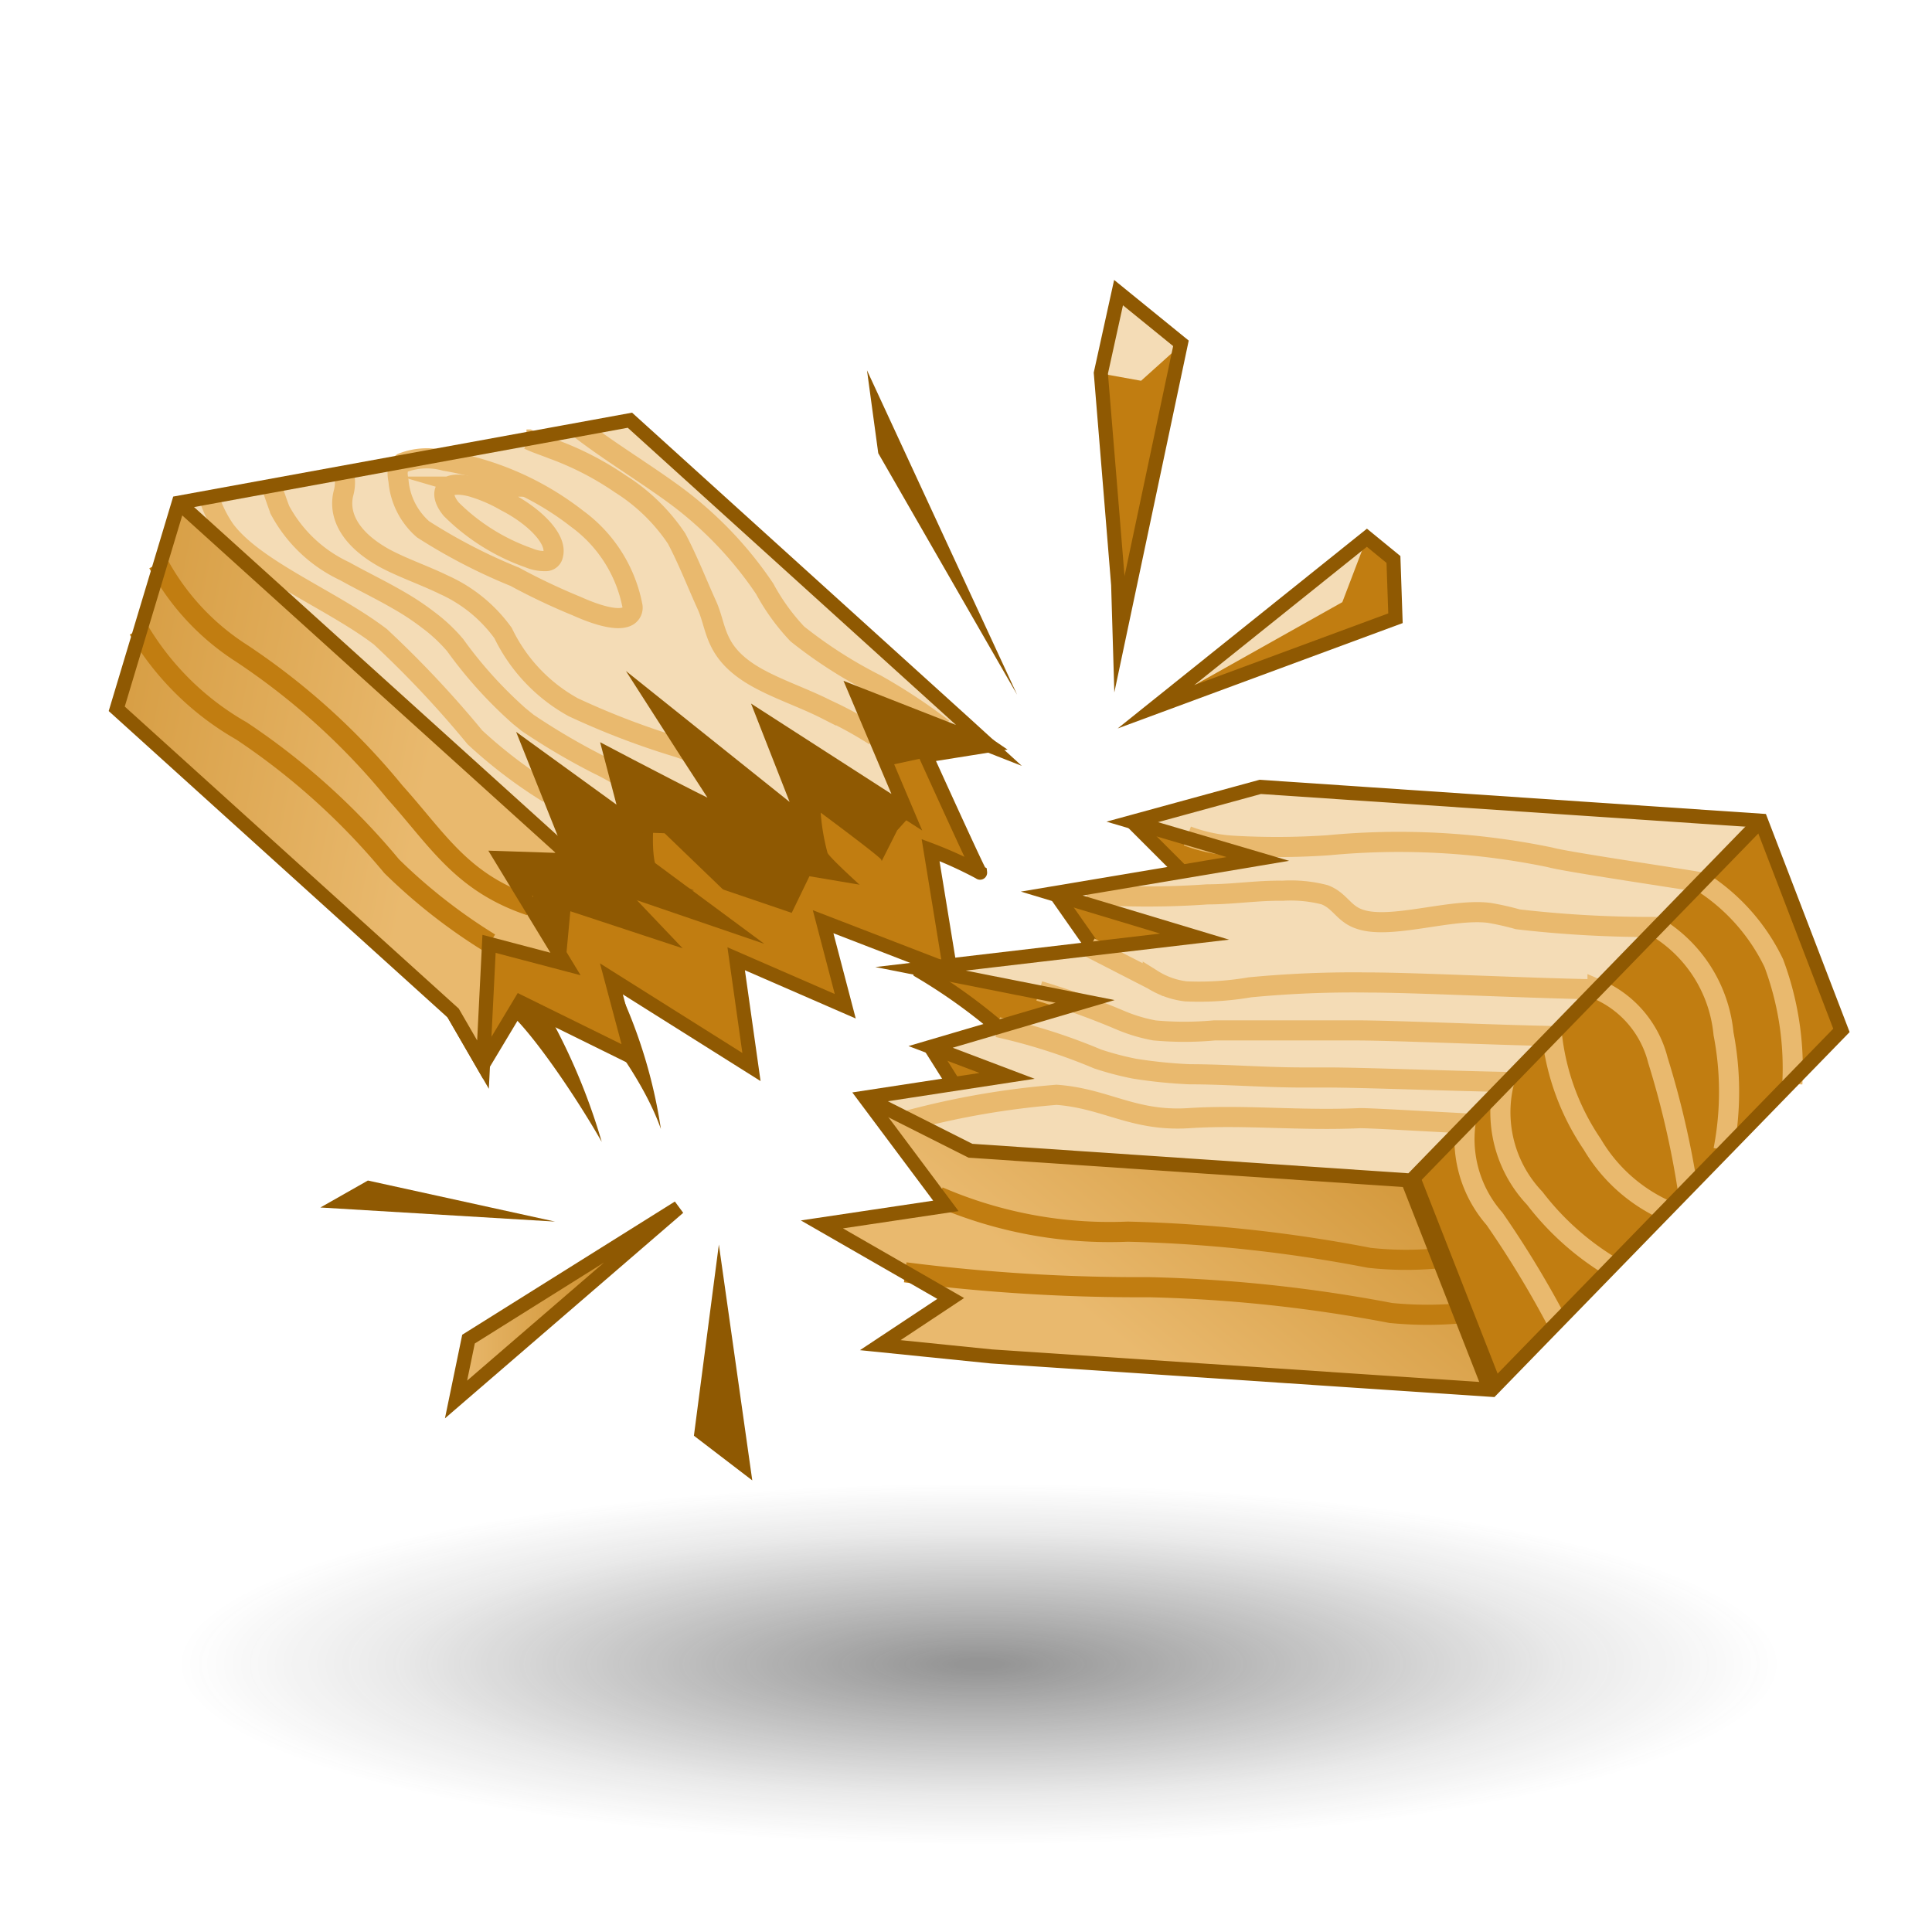 <svg xmlns="http://www.w3.org/2000/svg" xmlns:xlink="http://www.w3.org/1999/xlink" viewBox="0 0 48 48"><defs><style>.cls-1{fill:url(#radial-gradient);}.cls-2{fill:#c17d11;}.cls-3{fill:#f4dcb6;}.cls-11,.cls-4,.cls-7,.cls-8{fill:none;stroke-miterlimit:10;}.cls-11,.cls-4{stroke:#8f5902;}.cls-4{stroke-width:0.35px;}.cls-5{fill:#8f5902;}.cls-6{fill:url(#linear-gradient);}.cls-7{stroke:#e9b96e;}.cls-11,.cls-7,.cls-8{stroke-width:0.5px;}.cls-8{stroke:#c17d11;}.cls-9{fill:url(#linear-gradient-2);}.cls-10{fill:url(#linear-gradient-3);}</style><radialGradient id="radial-gradient" cx="5.34" cy="41.25" r="19.3" gradientTransform="translate(18.4 31.03) scale(1.11 0.25)" gradientUnits="userSpaceOnUse"><stop offset="0.03" stop-color="#2c2c2c" stop-opacity="0.5"/><stop offset="0.68" stop-color="#2c2c2c" stop-opacity="0.1"/><stop offset="0.93" stop-color="#2c2c2c" stop-opacity="0"/></radialGradient><linearGradient id="linear-gradient" x1="70.5" y1="-50.62" x2="51.96" y2="-48.67" gradientTransform="matrix(0.91, 0.26, -0.29, 0.97, -68.35, 50.78)" gradientUnits="userSpaceOnUse"><stop offset="0" stop-color="#e9b96e"/><stop offset="1" stop-color="#c17d11"/></linearGradient><linearGradient id="linear-gradient-2" x1="-50.64" y1="28.3" x2="-38.35" y2="21.16" gradientTransform="translate(64.68 -11.5) rotate(-20.98)" xlink:href="#linear-gradient"/><linearGradient id="linear-gradient-3" x1="11.33" y1="32.38" x2="16.86" y2="32.38" gradientTransform="matrix(1, 0, 0, 1, 0, 0)" xlink:href="#linear-gradient"/></defs><title>3-Wood Fracture</title><g id="shadow"><ellipse class="cls-1" cx="24.33" cy="41.25" rx="20.6" ry="4.61"/></g><g id="ART"><path class="cls-2" d="M27.86,15.53c0-.06-.51-6.26-.51-6.26l.44-2,1.55,1.26Z"/><polygon class="cls-3" points="27.35 9.28 28.35 9.46 29.34 8.57 27.79 7.31 27.35 9.28"/><polygon class="cls-2" points="33.96 13.36 34.62 13.9 34.67 15.36 28.72 17.56 33.96 13.36"/><polygon class="cls-3" points="28.72 17.56 33.35 14.96 33.96 13.36 28.72 17.56"/><polygon class="cls-4" points="33.96 13.36 34.62 13.9 34.67 15.36 28.72 17.56 33.96 13.36"/><path class="cls-5" d="M12.29,22.65s3.25,2.92,4.13,5.4a12.58,12.58,0,0,0-1.68-4.65"/><path class="cls-5" d="M12.39,25c.43.08,1.78,2,2.56,3.37a15.27,15.27,0,0,0-1.52-3.51,8.88,8.88,0,0,0-1.84-2.05l-.73.51Z"/><path class="cls-2" d="M24.57,18.52,23,18.77s1.36,3,1.35,2.91a10.23,10.23,0,0,0-1.23-.56l.49,3L20.45,22.9,21,25l-2.71-1.18.38,2.69-3.48-2.19.52,1.95-2.78-1.37L12,26.45l-.74-1.28,1.54-5.12L12,17.54l4.11-2.12,4.14.15Z"/><path class="cls-4" d="M24.57,18.52,23,18.77s1.36,3,1.35,2.91a10.23,10.23,0,0,0-1.23-.56l.49,3L20.45,22.9,21,25l-2.71-1.18.38,2.69-3.48-2.19.52,1.95-2.78-1.37L12,26.45l-.74-1.28,1.54-5.12L12,17.54l4.11-2.12,4.14.15Z"/><path class="cls-5" d="M11.12,21.7l2.93,2.23.12-1.29,2.79.92-1.17-1.23,2-.29,1.88.64.44-.91,1.48.25.7-1.39.36-.4L22.16,19s2.43-.53,2.41-.5-3.94-2.71-3.94-2.71l-6.83.06-3,1.86"/><polyline class="cls-6" points="12.8 20.05 4.44 12.49 2.9 17.61 11.26 25.17 12 26.45 12.15 23.43 14.05 23.93 12.45 21.3 14.29 21.36 12.8 20.05"/><path class="cls-3" d="M24,18l-8.35-7.56L4.44,12.49l8.36,7.56,1.49,1.31-1.08-2.7,2.4,1.74-.43-1.64s3,1.58,2.88,1.44-1.79-2.75-1.79-2.75l3.75,3-1-2.55,3.51,2.26-1.22-2.92,3.29,1.29Z"/><path class="cls-7" d="M5.19,12.35a3.11,3.11,0,0,0,.39.8c.73,1,2.65,1.74,3.87,2.67a26,26,0,0,1,2.35,2.5,11.85,11.85,0,0,0,1.83,1.39"/><line class="cls-4" x1="4.44" y1="12.49" x2="14" y2="21.13"/><path class="cls-7" d="M6.74,12.07c.08.21.14.41.22.61a3.51,3.51,0,0,0,1.6,1.51c.43.24.89.46,1.32.71a6.42,6.42,0,0,1,.77.51,4,4,0,0,1,.66.62,10.68,10.68,0,0,0,1.59,1.76l.21.17A16.63,16.63,0,0,0,14.88,19c.15.07.29.15.43.23"/><path class="cls-7" d="M8.54,11.74a1,1,0,0,1,0,.49c-.14.51.09,1.12,1,1.63.46.25,1,.43,1.49.67a3.66,3.66,0,0,1,1.47,1.2,4.17,4.17,0,0,0,1.74,1.84,19.31,19.31,0,0,0,2.62,1l.19.07"/><path class="cls-7" d="M14.43,10.67c.66.51,1.46,1,2.16,1.5A9.44,9.44,0,0,1,19,14.63a5.25,5.25,0,0,0,.81,1.12A11.32,11.32,0,0,0,21.76,17a14.2,14.2,0,0,1,1.67,1.1"/><path class="cls-7" d="M13.08,10.92l.05,0c.19.09.41.16.61.24a7.48,7.48,0,0,1,1.67.86,4.68,4.68,0,0,1,1.4,1.36c.29.55.5,1.1.75,1.65s.17,1.12,1.07,1.7c.55.35,1.28.58,1.89.89a9.8,9.8,0,0,1,1.21.66"/><path class="cls-7" d="M10.51,13.15a13.91,13.91,0,0,0,2.28,1.18,15.66,15.66,0,0,0,1.54.73c.42.19,1,.39,1.26.25a.24.24,0,0,0,.12-.27,3.5,3.5,0,0,0-1.37-2.15,7.26,7.26,0,0,0-3.28-1.44A1.68,1.68,0,0,0,10,11.5c-.15.11-.13.28-.1.44A1.8,1.8,0,0,0,10.51,13.15Z"/><path class="cls-7" d="M13.14,13.86a5.14,5.14,0,0,1-1.93-1.21c-.32-.39-.21-.74.5-.56a3.85,3.85,0,0,1,.86.37c.72.37,1.28.94,1.17,1.33a.18.18,0,0,1-.18.15A1,1,0,0,1,13.14,13.86Z"/><path class="cls-8" d="M3.93,14A6.07,6.07,0,0,0,6,16.23a17.2,17.2,0,0,1,3.81,3.45c1.07,1.19,1.66,2.25,3.36,2.82"/><path class="cls-8" d="M3.44,15.64A7,7,0,0,0,6,18.16a17.32,17.32,0,0,1,3.73,3.36,13.87,13.87,0,0,0,2.44,1.91"/><path class="cls-4" d="M21.28,17.23l3.29,1.29L24,18l-8.35-7.56L4.44,12.49,2.9,17.61l8.36,7.56L12,26.45l.15-3,1.9.5-1.6-2.63,1.84.06-1.08-2.7,2.4,1.74-.43-1.64s3,1.58,2.88,1.44-1.79-2.75-1.79-2.75l3.75,3-1-2.55,3.51,2.26Z"/><path class="cls-2" d="M16.24,20.44l2.15,2.07a15.32,15.32,0,0,1-1.94-.72C16.13,21.57,16.24,20.44,16.24,20.44Z"/><path class="cls-2" d="M20.39,20.19a5.3,5.3,0,0,0,.17,1c.11.21,1.8,1.69,1.8,1.69a10.46,10.46,0,0,0-.47-1.53C21.74,21.19,20.39,20.19,20.39,20.19Z"/><polyline class="cls-5" points="15.6 22.29 18.99 23.45 15.72 21.03"/><path class="cls-2" d="M28.13,20.42,29.71,22l-3.39.34,1.26,1.8-4.71,0a14,14,0,0,1,2,1.44l-1.71.5,1.07,1.7,5.06-.92,4.88-5.64"/><path class="cls-4" d="M28.13,20.42,29.71,22l-3.39.34,1.26,1.8-4.71,0a14,14,0,0,1,2,1.44l-1.71.5,1.07,1.7,5.06-.92,4.88-5.64"/><polygon class="cls-2" points="37.06 34.53 45.75 25.6 43.75 20.39 35.06 29.33 37.06 34.53"/><polyline class="cls-9" points="24.11 28.59 35.06 29.33 37.06 34.53 24.63 33.7 21.87 33.42 23.62 32.26 20.42 30.42 23.5 29.96 21.49 27.27 24.11 28.59"/><path class="cls-8" d="M23.32,29.73a10.71,10.71,0,0,0,4.7.87,36,36,0,0,1,6,.65,8.4,8.4,0,0,0,1.83,0"/><path class="cls-8" d="M22.49,31.61a45.85,45.85,0,0,0,6.06.37,36.42,36.42,0,0,1,6,.64,9.25,9.25,0,0,0,1.83,0"/><polygon class="cls-3" points="31.31 19.55 43.75 20.39 35.06 29.33 24.11 28.59 21.49 27.27 25.02 26.73 23.12 26.01 26.96 24.88 22.87 24.07 29.68 23.27 26.13 22.2 31.25 21.34 28.13 20.42 31.31 19.55"/><path class="cls-7" d="M29.5,20.77a3.88,3.88,0,0,0,1.1.24A18.7,18.7,0,0,0,33,21a18.56,18.56,0,0,1,5.51.3c.37.11,3.39.55,3.8.63a4.92,4.92,0,0,1,1.76,2,7.45,7.45,0,0,1,.46,3"/><path class="cls-7" d="M27,22.22a21.27,21.27,0,0,0,3,0c.64,0,1.24-.1,1.86-.09a3.38,3.38,0,0,1,1.05.1c.39.15.47.48.88.61.77.26,2.27-.28,3.21-.16a6.76,6.76,0,0,1,.71.16,28.54,28.54,0,0,0,3.44.19,3.48,3.48,0,0,1,1.67,2.65,7.61,7.61,0,0,1,0,2.89"/><path class="cls-7" d="M24.79,25.52a14.38,14.38,0,0,1,2.48.79,7.53,7.53,0,0,0,.91.24,11.93,11.93,0,0,0,1.38.14c.91,0,1.85.08,2.82.08H33c.81,0,2.87.08,4.37.11a3.1,3.1,0,0,0,.76,2.89,6.84,6.84,0,0,0,1.9,1.7"/><path class="cls-7" d="M25.82,24.62a19.44,19.44,0,0,1,2,.72,4,4,0,0,0,.86.26,8.13,8.13,0,0,0,1.49,0c1,0,1.92,0,2.88,0h.64c.92,0,3.35.11,4.87.14a6,6,0,0,0,1,2.69,4.06,4.06,0,0,0,1.83,1.64"/><path class="cls-7" d="M27.08,23.54l1.56.8a2,2,0,0,0,.82.29,7.42,7.42,0,0,0,1.59-.1A26.87,26.87,0,0,1,34,24.41c1.19,0,3.9.14,5.69.17a2.61,2.61,0,0,1,1.5,1.76,22.16,22.16,0,0,1,.74,3.19"/><path class="cls-7" d="M22.59,27.83a20.51,20.51,0,0,1,3.66-.63c1.23.09,1.91.67,3.29.58s2.77.07,4.25,0c.28,0,1.66.08,2.62.13a3,3,0,0,0,.72,2.37,24.86,24.86,0,0,1,1.57,2.59"/><polygon class="cls-5" points="25.27 17.26 21.82 11.26 21.54 9.2 25.27 17.26"/><path class="cls-4" d="M27.86,15.53c0-.06-.51-6.26-.51-6.26l.44-2,1.55,1.26Z"/><polygon class="cls-5" points="13.79 30.35 9.14 29.33 7.96 30 13.79 30.35"/><polygon class="cls-10" points="11.33 34.77 11.64 33.27 16.86 30 11.33 34.77"/><polygon class="cls-4" points="11.33 34.77 11.64 33.27 16.86 30 11.33 34.77"/><polygon class="cls-5" points="17.86 30.92 17.24 35.67 18.69 36.78 17.86 30.92"/><polygon class="cls-4" points="43.75 20.39 43.75 20.39 31.31 19.55 28.13 20.42 31.25 21.34 26.13 22.2 29.68 23.27 22.87 24.07 26.96 24.88 23.12 26.01 25.02 26.73 21.49 27.27 23.5 29.96 20.42 30.42 23.62 32.26 21.87 33.42 24.63 33.7 37.06 34.53 45.75 25.6 43.75 20.39"/><polyline class="cls-4" points="43.75 20.39 35.06 29.33 24.11 28.59 21.49 27.27"/><line class="cls-11" x1="35.06" y1="29.33" x2="37.05" y2="34.41"/><polyline class="cls-5" points="22.65 18.74 23.92 18.23 21.47 17.6 22 18.55"/><polyline class="cls-5" points="13.74 21.48 13.84 20.94 13.89 20.41 13.44 19.05 15.54 20.26 15.45 19.1 17.8 19.92 16.66 17.91 18.11 19.35 18.43 20.77 15.89 20.68 14.73 21.68"/></g></svg>